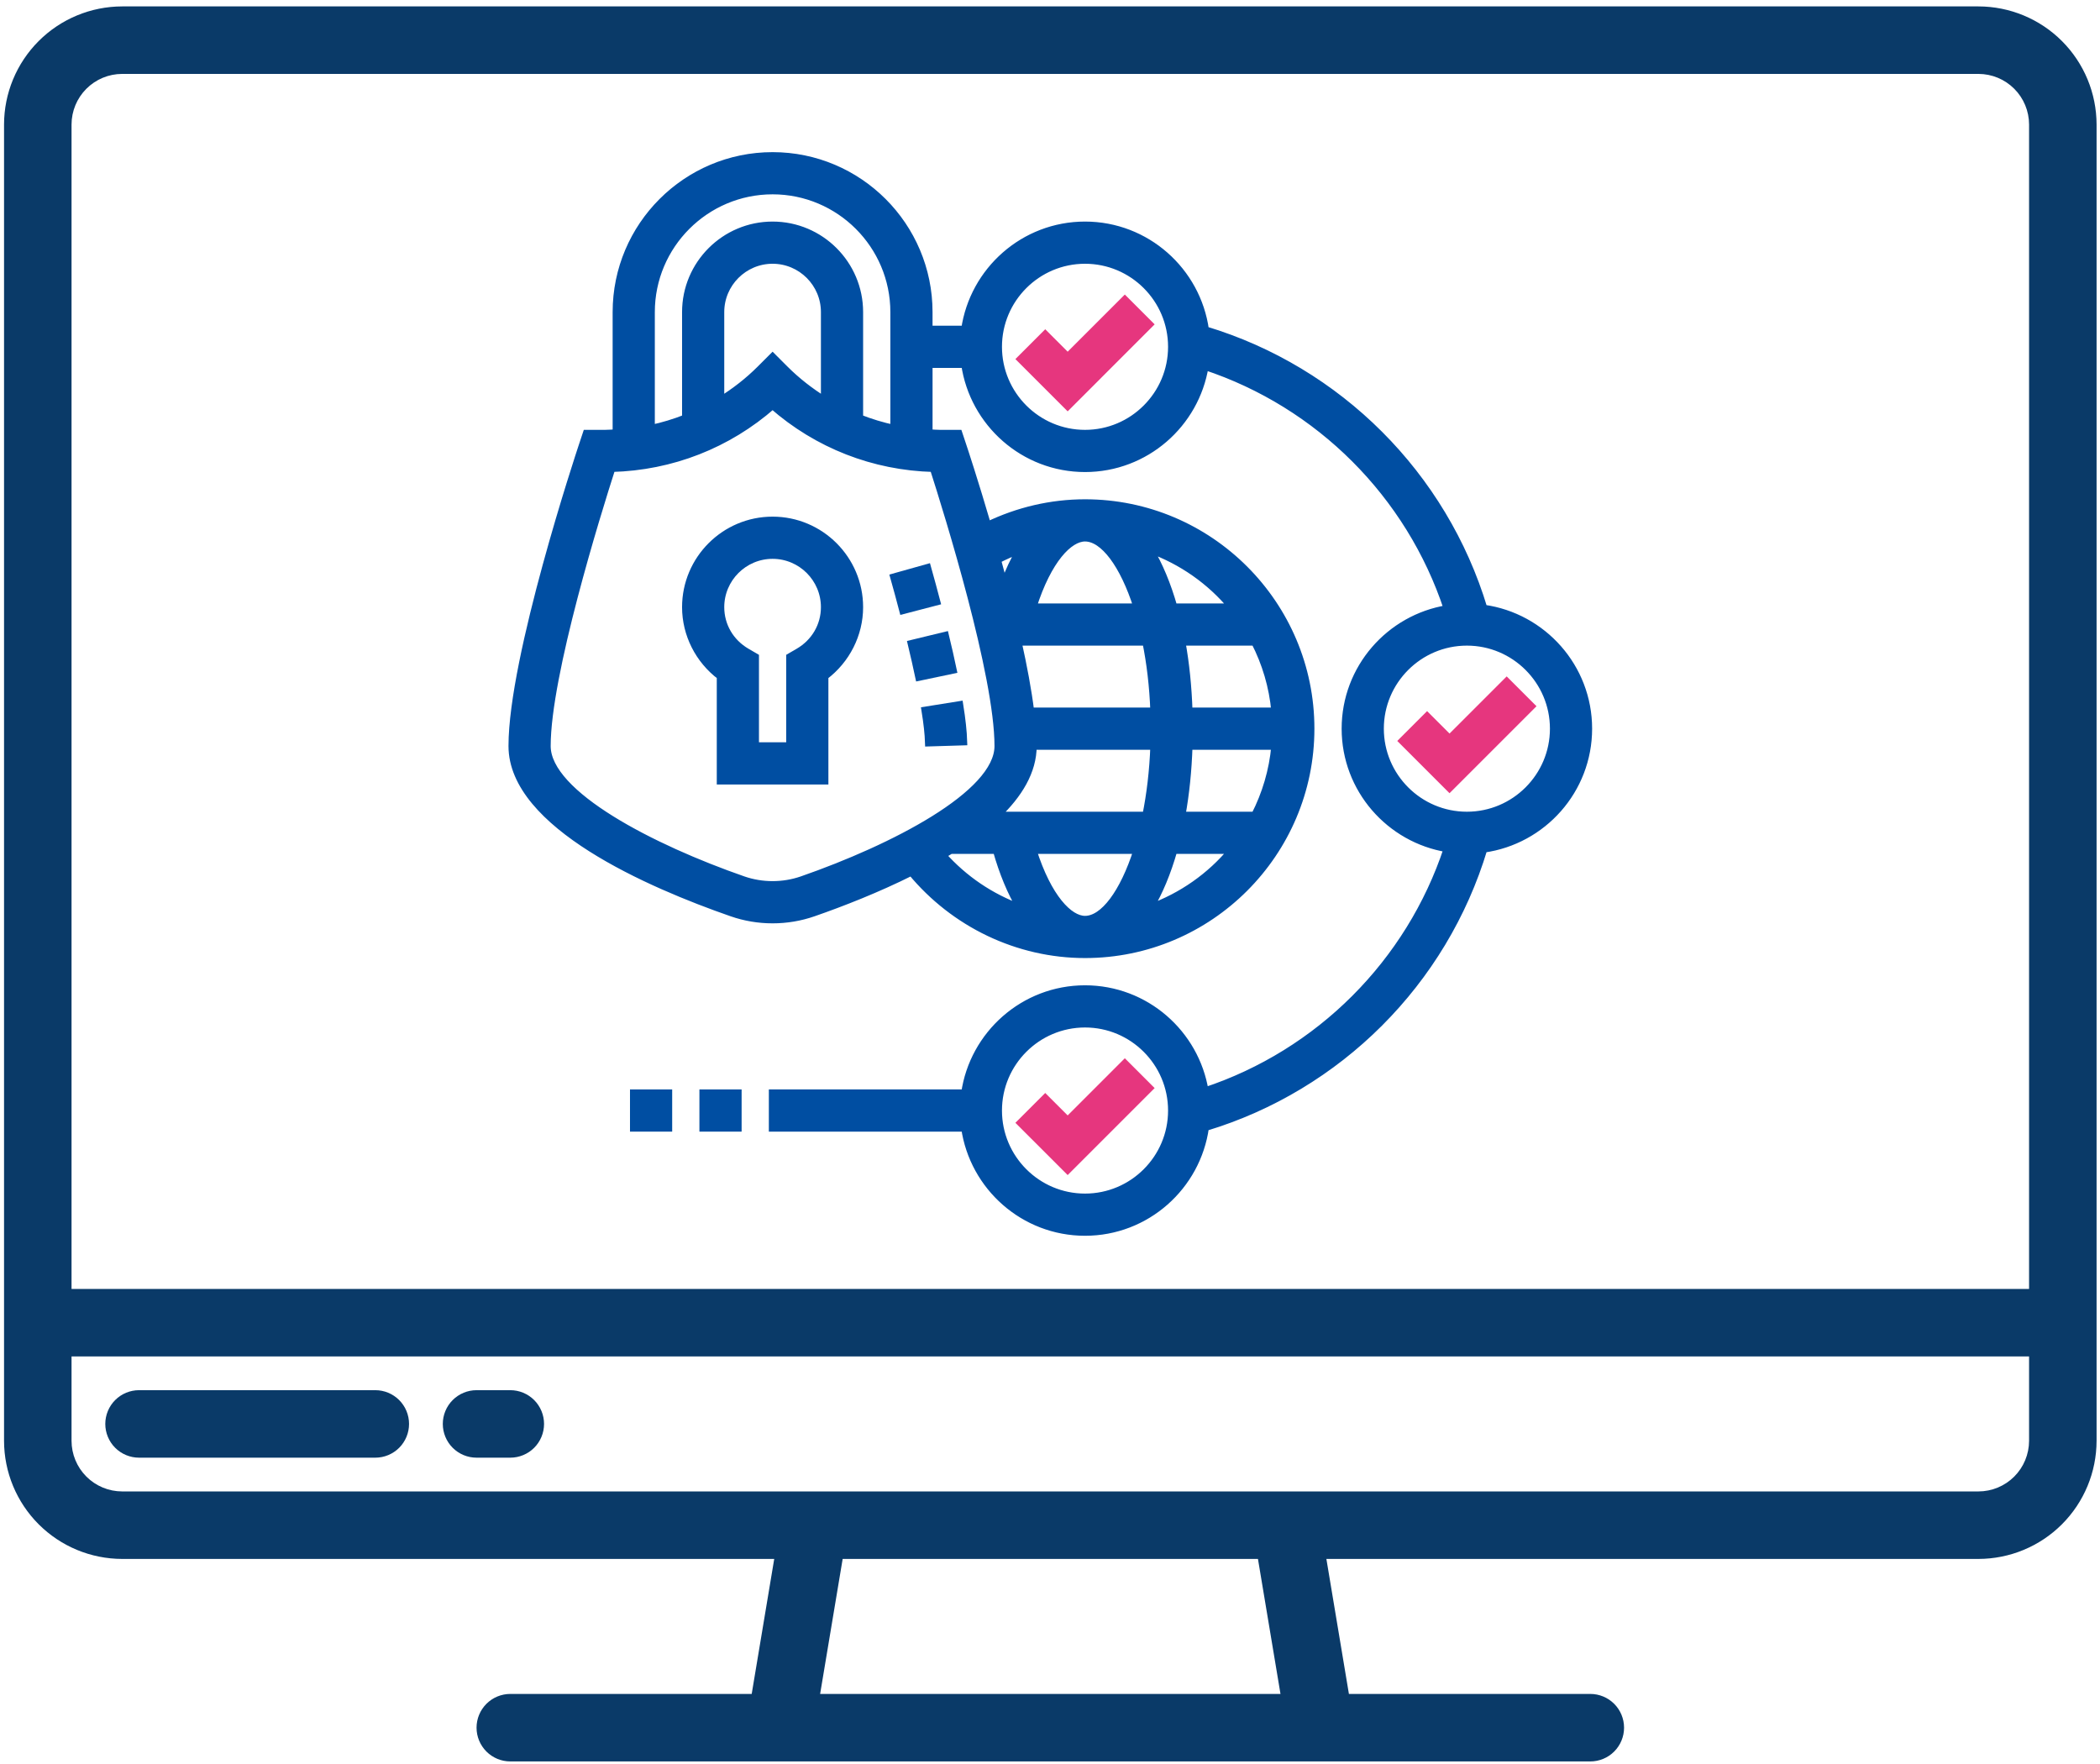 <svg width="281" height="236" viewBox="0 0 281 236" fill="none" xmlns="http://www.w3.org/2000/svg">
<path d="M264.735 0.858H16.348C12.157 0.863 8.139 2.529 5.176 5.493C2.212 8.456 0.546 12.474 0.541 16.664V192.793C0.546 196.984 2.212 201.002 5.176 203.965C8.139 206.928 12.157 208.595 16.348 208.6H103.599L100.585 226.664H68.283C67.085 226.664 65.936 227.14 65.09 227.987C64.243 228.834 63.767 229.983 63.767 231.18C63.767 232.378 64.243 233.527 65.09 234.374C65.936 235.221 67.085 235.697 68.283 235.697H212.799C213.997 235.697 215.146 235.221 215.992 234.374C216.839 233.527 217.315 232.378 217.315 231.18C217.315 229.983 216.839 228.834 215.992 227.987C215.146 227.14 213.997 226.664 212.799 226.664H180.497L177.483 208.6H264.735C268.925 208.595 272.943 206.928 275.906 203.965C278.87 201.002 280.536 196.984 280.541 192.793V16.664C280.536 12.474 278.87 8.456 275.906 5.493C272.943 2.529 268.925 0.863 264.735 0.858ZM109.741 226.664L112.756 208.6H168.326L171.341 226.664H109.741ZM271.509 192.793C271.507 194.59 270.793 196.312 269.523 197.582C268.253 198.852 266.531 199.566 264.735 199.568H16.348C14.551 199.566 12.829 198.852 11.559 197.582C10.289 196.312 9.575 194.59 9.573 192.793V181.503H271.509V192.793ZM271.509 172.471H9.573V16.664C9.575 14.868 10.289 13.146 11.559 11.876C12.829 10.606 14.551 9.892 16.348 9.89H264.735C266.531 9.892 268.253 10.606 269.523 11.876C270.793 13.146 271.507 14.868 271.509 16.664V172.471Z" fill="#0A3A68"/>
<path d="M50.218 186.019H18.605C17.408 186.019 16.259 186.495 15.412 187.342C14.565 188.189 14.089 189.337 14.089 190.535C14.089 191.733 14.565 192.882 15.412 193.729C16.259 194.575 17.408 195.051 18.605 195.051H50.218C51.416 195.051 52.565 194.575 53.412 193.729C54.259 192.882 54.734 191.733 54.734 190.535C54.734 189.337 54.259 188.189 53.412 187.342C52.565 186.495 51.416 186.019 50.218 186.019Z" fill="#0A3A68"/>
<path d="M68.283 186.019H63.767C62.569 186.019 61.42 186.495 60.574 187.342C59.727 188.189 59.251 189.337 59.251 190.535C59.251 191.733 59.727 192.882 60.574 193.729C61.42 194.575 62.569 195.051 63.767 195.051H68.283C69.481 195.051 70.629 194.575 71.476 193.729C72.323 192.882 72.799 191.733 72.799 190.535C72.799 189.337 72.323 188.189 71.476 187.342C70.629 186.495 69.481 186.019 68.283 186.019Z" fill="#0A3A68"/>
<path d="M91.767 81.245C91.767 84.875 93.518 88.306 96.412 90.487V104.471H110.347V90.487C113.241 88.306 114.993 84.875 114.993 81.245C114.993 74.842 109.783 69.632 103.38 69.632C96.976 69.632 91.767 74.842 91.767 81.245ZM110.347 81.245C110.347 83.726 109.042 85.967 106.857 87.24L105.702 87.911V99.826H101.057V87.911L99.903 87.24C97.717 85.967 96.412 83.726 96.412 81.245C96.412 77.404 99.538 74.278 103.38 74.278C107.221 74.278 110.347 77.404 110.347 81.245Z" fill="#004EA2" stroke="#004EA2"/>
<path d="M201.609 91.216L193.96 98.864L190.957 95.861L187.673 99.145L193.96 105.432L204.893 94.5L201.609 91.216Z" fill="#E6367E" stroke="#E6367E"/>
<path d="M142.864 149.961L139.861 146.958L136.576 150.242L142.864 156.529L153.796 145.597L150.512 142.312L142.864 149.961Z" fill="#E6367E" stroke="#E6367E"/>
<path d="M142.864 47.767L139.861 44.764L136.576 48.048L142.864 54.336L153.796 43.403L150.512 40.119L142.864 47.767Z" fill="#E6367E" stroke="#E6367E"/>
<path d="M212.541 97.503C212.541 89.302 206.43 82.518 198.527 81.419C193.157 63.593 179.096 49.532 161.27 44.163C160.171 36.259 153.387 30.148 145.186 30.148C137.013 30.148 130.247 36.219 129.114 44.084H124.283V41.761C124.283 30.234 114.907 20.858 103.38 20.858C91.853 20.858 82.477 30.234 82.477 41.761V57.945C81.968 57.97 81.464 58.019 80.951 58.019H78.479L77.95 59.608C77.567 60.76 68.541 87.971 68.541 99.826C68.541 110.347 86.948 118.318 97.919 122.132C99.673 122.743 101.51 123.051 103.38 123.051C105.249 123.051 107.087 122.743 108.84 122.132C112.675 120.799 117.413 118.947 121.96 116.669C127.676 123.586 136.188 127.697 145.186 127.697C161.834 127.697 175.38 114.151 175.38 97.503C175.38 80.855 161.834 67.309 145.186 67.309C140.664 67.309 136.209 68.355 132.133 70.322C130.412 64.439 128.958 60.054 128.807 59.605L128.28 58.019H125.811C125.298 58.019 124.794 57.97 124.285 57.945V48.729H129.116C130.25 56.593 137.015 62.664 145.188 62.664C153.266 62.664 159.972 56.733 161.219 49.001C176.527 54.059 188.632 66.165 193.691 81.473C185.957 82.72 180.025 89.425 180.025 97.503C180.025 105.581 185.957 112.286 193.689 113.534C188.63 128.842 176.525 140.947 161.217 146.006C159.969 138.274 153.264 132.342 145.186 132.342C137.013 132.342 130.247 138.413 129.114 146.277H103.38V150.922H129.114C130.247 158.787 137.013 164.858 145.186 164.858C153.387 164.858 160.171 158.747 161.27 150.843C179.096 145.474 193.157 131.413 198.527 113.587C206.43 112.488 212.541 105.704 212.541 97.503ZM126.106 114.418C126.473 114.202 126.84 113.984 127.2 113.761H133.348C134.207 116.806 135.299 119.407 136.56 121.519C132.57 120.074 128.968 117.642 126.106 114.418ZM145.186 71.955C147.683 71.955 150.342 75.501 152.175 81.245H138.193C140.223 74.853 143.059 71.955 145.186 71.955ZM153.359 85.89C153.926 88.698 154.307 91.82 154.428 95.18H137.882C137.533 92.368 136.934 89.181 136.202 85.89H153.359ZM170.616 95.18H159.071C158.964 91.885 158.643 88.763 158.121 85.89H167.913C169.369 88.726 170.316 91.859 170.616 95.18ZM170.616 99.826C170.314 103.147 169.369 106.28 167.913 109.116H158.121C158.643 106.243 158.964 103.121 159.071 99.826H170.616ZM138.218 99.826H154.428C154.307 103.186 153.924 106.308 153.359 109.116H133.367C136.307 106.317 138.218 103.205 138.218 99.826ZM145.186 123.051C143.061 123.051 140.225 120.151 138.198 113.761H152.177C150.342 119.505 147.683 123.051 145.186 123.051ZM153.812 121.521C155.097 119.386 156.188 116.769 157.043 113.761H164.877C161.983 117.261 158.165 119.951 153.812 121.521ZM164.879 81.245H157.045C156.191 78.237 155.101 75.62 153.815 73.485C158.165 75.055 161.983 77.745 164.879 81.245ZM136.523 73.55C135.717 74.909 134.981 76.472 134.333 78.223C134.038 77.102 133.738 75.996 133.439 74.911C134.442 74.389 135.468 73.933 136.523 73.55ZM133.573 99.826C133.573 106.315 119.426 113.534 107.314 117.747C104.787 118.622 101.97 118.622 99.443 117.747C87.333 113.534 73.186 106.315 73.186 99.826C73.186 90.271 79.912 68.666 81.845 62.653C89.853 62.448 97.394 59.492 103.38 54.233C109.365 59.492 116.906 62.448 124.915 62.653C126.847 68.666 133.573 90.268 133.573 99.826ZM110.347 53.602C108.443 52.417 106.648 51.035 105.022 49.409L103.38 47.767L101.738 49.409C100.112 51.035 98.317 52.417 96.412 53.602V41.761C96.412 37.92 99.538 34.793 103.38 34.793C107.221 34.793 110.347 37.92 110.347 41.761V53.602ZM114.993 55.954V41.761C114.993 35.358 109.783 30.148 103.38 30.148C96.976 30.148 91.767 35.358 91.767 41.761V55.954C90.264 56.549 88.713 57.02 87.122 57.357V41.761C87.122 32.798 94.417 25.503 103.38 25.503C112.343 25.503 119.638 32.798 119.638 41.761V57.357C118.047 57.018 116.495 56.547 114.993 55.954ZM145.186 58.019C138.783 58.019 133.573 52.81 133.573 46.406C133.573 40.003 138.783 34.793 145.186 34.793C151.59 34.793 156.799 40.003 156.799 46.406C156.799 52.81 151.59 58.019 145.186 58.019ZM145.186 160.213C138.783 160.213 133.573 155.003 133.573 148.6C133.573 142.196 138.783 136.987 145.186 136.987C151.59 136.987 156.799 142.196 156.799 148.6C156.799 155.003 151.59 160.213 145.186 160.213ZM196.283 109.116C189.88 109.116 184.67 103.906 184.67 97.503C184.67 91.1 189.88 85.89 196.283 85.89C202.686 85.89 207.896 91.1 207.896 97.503C207.896 103.906 202.686 109.116 196.283 109.116Z" fill="#004EA2" stroke="#004EA2"/>
<path d="M94.089 146.277H98.734V150.923H94.089V146.277Z" fill="#004EA2" stroke="#004EA2"/>
<path d="M84.799 146.277H89.444V150.923H84.799V146.277Z" fill="#004EA2" stroke="#004EA2"/>
<path d="M124.276 99.379L128.921 99.238C128.879 97.916 128.703 96.263 128.392 94.323L123.804 95.057C124.085 96.799 124.241 98.253 124.276 99.379Z" fill="#004EA2" stroke="#004EA2"/>
<path d="M122.971 90.596L127.516 89.644C127.207 88.171 126.856 86.627 126.473 85.045L121.96 86.139C122.327 87.672 122.671 89.17 122.971 90.596Z" fill="#004EA2" stroke="#004EA2"/>
<path d="M125.321 80.502C124.926 78.992 124.513 77.471 124.092 75.973L119.619 77.229C120.033 78.702 120.441 80.188 120.827 81.672L125.321 80.502Z" fill="#004EA2" stroke="#004EA2"/>
</svg>
